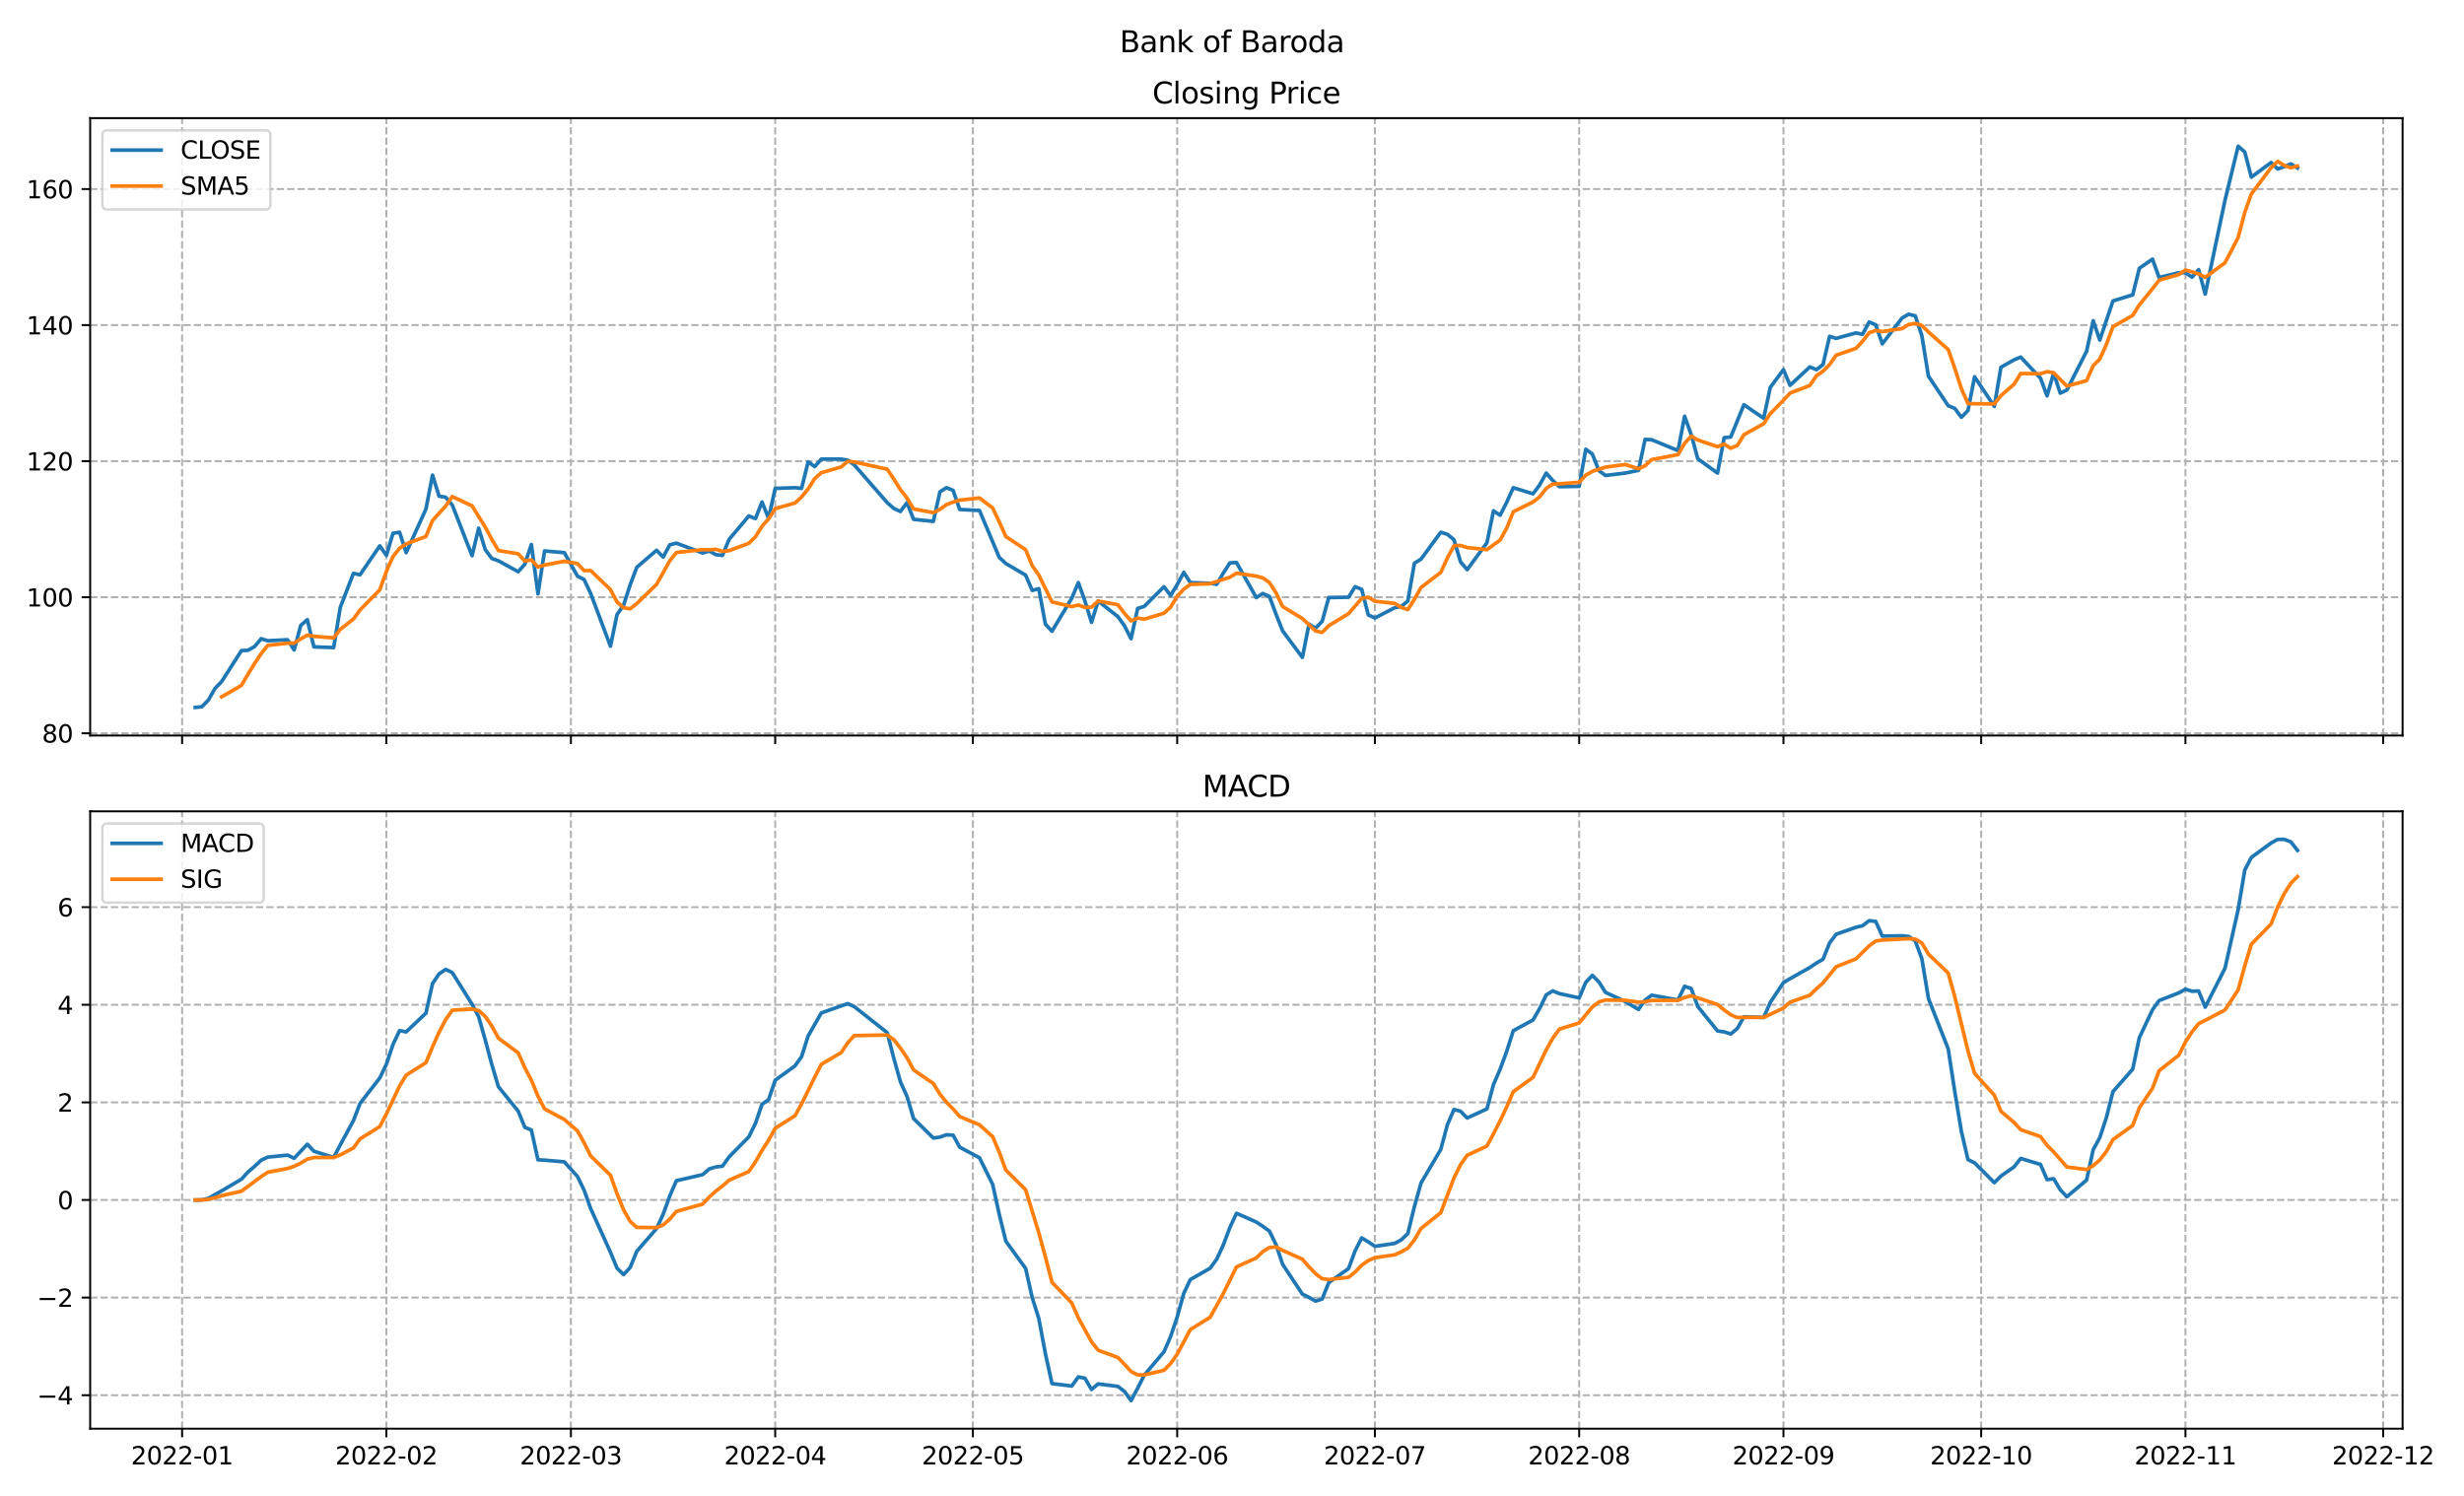 <?xml version="1.0" encoding="utf-8" standalone="no"?>
<!DOCTYPE svg PUBLIC "-//W3C//DTD SVG 1.1//EN"
  "http://www.w3.org/Graphics/SVG/1.1/DTD/svg11.dtd">
<svg xmlns:xlink="http://www.w3.org/1999/xlink" width="1008pt" height="612pt" viewBox="0 0 1008 612" xmlns="http://www.w3.org/2000/svg" version="1.1">
 <defs>
  <style type="text/css">*{stroke-linejoin: round; stroke-linecap: butt}</style>
 </defs>
 <g id="figure_1">
  <g id="patch_1">
   <path d="M 0 612 
L 1008 612 
L 1008 0 
L 0 0 
z
" style="fill: #ffffff"/>
  </g>
  <g id="axes_1">
   <g id="patch_2">
    <path d="M 36.888 300.912 
L 982.876 300.912 
L 982.876 48.332 
L 36.888 48.332 
z
" style="fill: #ffffff"/>
   </g>
   <g id="matplotlib.axis_1">
    <g id="xtick_1">
     <g id="line2d_1">
      <path d="M 74.495 300.912 
L 74.495 48.332 
" clip-path="url(#pa550df894c)" style="fill: none; stroke-dasharray: 2.96,1.28; stroke-dashoffset: 0; stroke: #b0b0b0; stroke-width: 0.8"/>
     </g>
     <g id="line2d_2">
      <defs>
       <path id="m567d7e8de7" d="M 0 0 
L 0 3.5 
" style="stroke: #000000; stroke-width: 0.8"/>
      </defs>
      <g>
       <use xlink:href="#m567d7e8de7" x="74.495" y="300.912" style="stroke: #000000; stroke-width: 0.8"/>
      </g>
     </g>
    </g>
    <g id="xtick_2">
     <g id="line2d_3">
      <path d="M 158.068 300.912 
L 158.068 48.332 
" clip-path="url(#pa550df894c)" style="fill: none; stroke-dasharray: 2.96,1.28; stroke-dashoffset: 0; stroke: #b0b0b0; stroke-width: 0.8"/>
     </g>
     <g id="line2d_4">
      <g>
       <use xlink:href="#m567d7e8de7" x="158.068" y="300.912" style="stroke: #000000; stroke-width: 0.8"/>
      </g>
     </g>
    </g>
    <g id="xtick_3">
     <g id="line2d_5">
      <path d="M 233.553 300.912 
L 233.553 48.332 
" clip-path="url(#pa550df894c)" style="fill: none; stroke-dasharray: 2.96,1.28; stroke-dashoffset: 0; stroke: #b0b0b0; stroke-width: 0.8"/>
     </g>
     <g id="line2d_6">
      <g>
       <use xlink:href="#m567d7e8de7" x="233.553" y="300.912" style="stroke: #000000; stroke-width: 0.8"/>
      </g>
     </g>
    </g>
    <g id="xtick_4">
     <g id="line2d_7">
      <path d="M 317.126 300.912 
L 317.126 48.332 
" clip-path="url(#pa550df894c)" style="fill: none; stroke-dasharray: 2.96,1.28; stroke-dashoffset: 0; stroke: #b0b0b0; stroke-width: 0.8"/>
     </g>
     <g id="line2d_8">
      <g>
       <use xlink:href="#m567d7e8de7" x="317.126" y="300.912" style="stroke: #000000; stroke-width: 0.8"/>
      </g>
     </g>
    </g>
    <g id="xtick_5">
     <g id="line2d_9">
      <path d="M 398.002 300.912 
L 398.002 48.332 
" clip-path="url(#pa550df894c)" style="fill: none; stroke-dasharray: 2.96,1.28; stroke-dashoffset: 0; stroke: #b0b0b0; stroke-width: 0.8"/>
     </g>
     <g id="line2d_10">
      <g>
       <use xlink:href="#m567d7e8de7" x="398.002" y="300.912" style="stroke: #000000; stroke-width: 0.8"/>
      </g>
     </g>
    </g>
    <g id="xtick_6">
     <g id="line2d_11">
      <path d="M 481.575 300.912 
L 481.575 48.332 
" clip-path="url(#pa550df894c)" style="fill: none; stroke-dasharray: 2.96,1.28; stroke-dashoffset: 0; stroke: #b0b0b0; stroke-width: 0.8"/>
     </g>
     <g id="line2d_12">
      <g>
       <use xlink:href="#m567d7e8de7" x="481.575" y="300.912" style="stroke: #000000; stroke-width: 0.8"/>
      </g>
     </g>
    </g>
    <g id="xtick_7">
     <g id="line2d_13">
      <path d="M 562.452 300.912 
L 562.452 48.332 
" clip-path="url(#pa550df894c)" style="fill: none; stroke-dasharray: 2.96,1.28; stroke-dashoffset: 0; stroke: #b0b0b0; stroke-width: 0.8"/>
     </g>
     <g id="line2d_14">
      <g>
       <use xlink:href="#m567d7e8de7" x="562.452" y="300.912" style="stroke: #000000; stroke-width: 0.8"/>
      </g>
     </g>
    </g>
    <g id="xtick_8">
     <g id="line2d_15">
      <path d="M 646.024 300.912 
L 646.024 48.332 
" clip-path="url(#pa550df894c)" style="fill: none; stroke-dasharray: 2.96,1.28; stroke-dashoffset: 0; stroke: #b0b0b0; stroke-width: 0.8"/>
     </g>
     <g id="line2d_16">
      <g>
       <use xlink:href="#m567d7e8de7" x="646.024" y="300.912" style="stroke: #000000; stroke-width: 0.8"/>
      </g>
     </g>
    </g>
    <g id="xtick_9">
     <g id="line2d_17">
      <path d="M 729.597 300.912 
L 729.597 48.332 
" clip-path="url(#pa550df894c)" style="fill: none; stroke-dasharray: 2.96,1.28; stroke-dashoffset: 0; stroke: #b0b0b0; stroke-width: 0.8"/>
     </g>
     <g id="line2d_18">
      <g>
       <use xlink:href="#m567d7e8de7" x="729.597" y="300.912" style="stroke: #000000; stroke-width: 0.8"/>
      </g>
     </g>
    </g>
    <g id="xtick_10">
     <g id="line2d_19">
      <path d="M 810.474 300.912 
L 810.474 48.332 
" clip-path="url(#pa550df894c)" style="fill: none; stroke-dasharray: 2.96,1.28; stroke-dashoffset: 0; stroke: #b0b0b0; stroke-width: 0.8"/>
     </g>
     <g id="line2d_20">
      <g>
       <use xlink:href="#m567d7e8de7" x="810.474" y="300.912" style="stroke: #000000; stroke-width: 0.8"/>
      </g>
     </g>
    </g>
    <g id="xtick_11">
     <g id="line2d_21">
      <path d="M 894.046 300.912 
L 894.046 48.332 
" clip-path="url(#pa550df894c)" style="fill: none; stroke-dasharray: 2.96,1.28; stroke-dashoffset: 0; stroke: #b0b0b0; stroke-width: 0.8"/>
     </g>
     <g id="line2d_22">
      <g>
       <use xlink:href="#m567d7e8de7" x="894.046" y="300.912" style="stroke: #000000; stroke-width: 0.8"/>
      </g>
     </g>
    </g>
    <g id="xtick_12">
     <g id="line2d_23">
      <path d="M 974.923 300.912 
L 974.923 48.332 
" clip-path="url(#pa550df894c)" style="fill: none; stroke-dasharray: 2.96,1.28; stroke-dashoffset: 0; stroke: #b0b0b0; stroke-width: 0.8"/>
     </g>
     <g id="line2d_24">
      <g>
       <use xlink:href="#m567d7e8de7" x="974.923" y="300.912" style="stroke: #000000; stroke-width: 0.8"/>
      </g>
     </g>
    </g>
   </g>
   <g id="matplotlib.axis_2">
    <g id="ytick_1">
     <g id="line2d_25">
      <path d="M 36.888 300.007 
L 982.876 300.007 
" clip-path="url(#pa550df894c)" style="fill: none; stroke-dasharray: 2.96,1.28; stroke-dashoffset: 0; stroke: #b0b0b0; stroke-width: 0.8"/>
     </g>
     <g id="line2d_26">
      <defs>
       <path id="m6f0c01813c" d="M 0 0 
L -3.5 0 
" style="stroke: #000000; stroke-width: 0.8"/>
      </defs>
      <g>
       <use xlink:href="#m6f0c01813c" x="36.888" y="300.007" style="stroke: #000000; stroke-width: 0.8"/>
      </g>
     </g>
     <g id="text_1">
      <!-- 80 -->
      <g transform="translate(17.163 303.807)scale(0.1 -0.1)">
       <defs>
        <path id="DejaVuSans-38" d="M 2034 2216 
Q 1584 2216 1326 1975 
Q 1069 1734 1069 1313 
Q 1069 891 1326 650 
Q 1584 409 2034 409 
Q 2484 409 2743 651 
Q 3003 894 3003 1313 
Q 3003 1734 2745 1975 
Q 2488 2216 2034 2216 
z
M 1403 2484 
Q 997 2584 770 2862 
Q 544 3141 544 3541 
Q 544 4100 942 4425 
Q 1341 4750 2034 4750 
Q 2731 4750 3128 4425 
Q 3525 4100 3525 3541 
Q 3525 3141 3298 2862 
Q 3072 2584 2669 2484 
Q 3125 2378 3379 2068 
Q 3634 1759 3634 1313 
Q 3634 634 3220 271 
Q 2806 -91 2034 -91 
Q 1263 -91 848 271 
Q 434 634 434 1313 
Q 434 1759 690 2068 
Q 947 2378 1403 2484 
z
M 1172 3481 
Q 1172 3119 1398 2916 
Q 1625 2713 2034 2713 
Q 2441 2713 2670 2916 
Q 2900 3119 2900 3481 
Q 2900 3844 2670 4047 
Q 2441 4250 2034 4250 
Q 1625 4250 1398 4047 
Q 1172 3844 1172 3481 
z
" transform="scale(0.016)"/>
        <path id="DejaVuSans-30" d="M 2034 4250 
Q 1547 4250 1301 3770 
Q 1056 3291 1056 2328 
Q 1056 1369 1301 889 
Q 1547 409 2034 409 
Q 2525 409 2770 889 
Q 3016 1369 3016 2328 
Q 3016 3291 2770 3770 
Q 2525 4250 2034 4250 
z
M 2034 4750 
Q 2819 4750 3233 4129 
Q 3647 3509 3647 2328 
Q 3647 1150 3233 529 
Q 2819 -91 2034 -91 
Q 1250 -91 836 529 
Q 422 1150 422 2328 
Q 422 3509 836 4129 
Q 1250 4750 2034 4750 
z
" transform="scale(0.016)"/>
       </defs>
       <use xlink:href="#DejaVuSans-38"/>
       <use xlink:href="#DejaVuSans-30" x="63.623"/>
      </g>
     </g>
    </g>
    <g id="ytick_2">
     <g id="line2d_27">
      <path d="M 36.888 244.342 
L 982.876 244.342 
" clip-path="url(#pa550df894c)" style="fill: none; stroke-dasharray: 2.96,1.28; stroke-dashoffset: 0; stroke: #b0b0b0; stroke-width: 0.8"/>
     </g>
     <g id="line2d_28">
      <g>
       <use xlink:href="#m6f0c01813c" x="36.888" y="244.342" style="stroke: #000000; stroke-width: 0.8"/>
      </g>
     </g>
     <g id="text_2">
      <!-- 100 -->
      <g transform="translate(10.8 248.142)scale(0.1 -0.1)">
       <defs>
        <path id="DejaVuSans-31" d="M 794 531 
L 1825 531 
L 1825 4091 
L 703 3866 
L 703 4441 
L 1819 4666 
L 2450 4666 
L 2450 531 
L 3481 531 
L 3481 0 
L 794 0 
L 794 531 
z
" transform="scale(0.016)"/>
       </defs>
       <use xlink:href="#DejaVuSans-31"/>
       <use xlink:href="#DejaVuSans-30" x="63.623"/>
       <use xlink:href="#DejaVuSans-30" x="127.246"/>
      </g>
     </g>
    </g>
    <g id="ytick_3">
     <g id="line2d_29">
      <path d="M 36.888 188.677 
L 982.876 188.677 
" clip-path="url(#pa550df894c)" style="fill: none; stroke-dasharray: 2.96,1.28; stroke-dashoffset: 0; stroke: #b0b0b0; stroke-width: 0.8"/>
     </g>
     <g id="line2d_30">
      <g>
       <use xlink:href="#m6f0c01813c" x="36.888" y="188.677" style="stroke: #000000; stroke-width: 0.8"/>
      </g>
     </g>
     <g id="text_3">
      <!-- 120 -->
      <g transform="translate(10.8 192.477)scale(0.1 -0.1)">
       <defs>
        <path id="DejaVuSans-32" d="M 1228 531 
L 3431 531 
L 3431 0 
L 469 0 
L 469 531 
Q 828 903 1448 1529 
Q 2069 2156 2228 2338 
Q 2531 2678 2651 2914 
Q 2772 3150 2772 3378 
Q 2772 3750 2511 3984 
Q 2250 4219 1831 4219 
Q 1534 4219 1204 4116 
Q 875 4013 500 3803 
L 500 4441 
Q 881 4594 1212 4672 
Q 1544 4750 1819 4750 
Q 2544 4750 2975 4387 
Q 3406 4025 3406 3419 
Q 3406 3131 3298 2873 
Q 3191 2616 2906 2266 
Q 2828 2175 2409 1742 
Q 1991 1309 1228 531 
z
" transform="scale(0.016)"/>
       </defs>
       <use xlink:href="#DejaVuSans-31"/>
       <use xlink:href="#DejaVuSans-32" x="63.623"/>
       <use xlink:href="#DejaVuSans-30" x="127.246"/>
      </g>
     </g>
    </g>
    <g id="ytick_4">
     <g id="line2d_31">
      <path d="M 36.888 133.012 
L 982.876 133.012 
" clip-path="url(#pa550df894c)" style="fill: none; stroke-dasharray: 2.96,1.28; stroke-dashoffset: 0; stroke: #b0b0b0; stroke-width: 0.8"/>
     </g>
     <g id="line2d_32">
      <g>
       <use xlink:href="#m6f0c01813c" x="36.888" y="133.012" style="stroke: #000000; stroke-width: 0.8"/>
      </g>
     </g>
     <g id="text_4">
      <!-- 140 -->
      <g transform="translate(10.8 136.812)scale(0.1 -0.1)">
       <defs>
        <path id="DejaVuSans-34" d="M 2419 4116 
L 825 1625 
L 2419 1625 
L 2419 4116 
z
M 2253 4666 
L 3047 4666 
L 3047 1625 
L 3713 1625 
L 3713 1100 
L 3047 1100 
L 3047 0 
L 2419 0 
L 2419 1100 
L 313 1100 
L 313 1709 
L 2253 4666 
z
" transform="scale(0.016)"/>
       </defs>
       <use xlink:href="#DejaVuSans-31"/>
       <use xlink:href="#DejaVuSans-34" x="63.623"/>
       <use xlink:href="#DejaVuSans-30" x="127.246"/>
      </g>
     </g>
    </g>
    <g id="ytick_5">
     <g id="line2d_33">
      <path d="M 36.888 77.347 
L 982.876 77.347 
" clip-path="url(#pa550df894c)" style="fill: none; stroke-dasharray: 2.96,1.28; stroke-dashoffset: 0; stroke: #b0b0b0; stroke-width: 0.8"/>
     </g>
     <g id="line2d_34">
      <g>
       <use xlink:href="#m6f0c01813c" x="36.888" y="77.347" style="stroke: #000000; stroke-width: 0.8"/>
      </g>
     </g>
     <g id="text_5">
      <!-- 160 -->
      <g transform="translate(10.8 81.146)scale(0.1 -0.1)">
       <defs>
        <path id="DejaVuSans-36" d="M 2113 2584 
Q 1688 2584 1439 2293 
Q 1191 2003 1191 1497 
Q 1191 994 1439 701 
Q 1688 409 2113 409 
Q 2538 409 2786 701 
Q 3034 994 3034 1497 
Q 3034 2003 2786 2293 
Q 2538 2584 2113 2584 
z
M 3366 4563 
L 3366 3988 
Q 3128 4100 2886 4159 
Q 2644 4219 2406 4219 
Q 1781 4219 1451 3797 
Q 1122 3375 1075 2522 
Q 1259 2794 1537 2939 
Q 1816 3084 2150 3084 
Q 2853 3084 3261 2657 
Q 3669 2231 3669 1497 
Q 3669 778 3244 343 
Q 2819 -91 2113 -91 
Q 1303 -91 875 529 
Q 447 1150 447 2328 
Q 447 3434 972 4092 
Q 1497 4750 2381 4750 
Q 2619 4750 2861 4703 
Q 3103 4656 3366 4563 
z
" transform="scale(0.016)"/>
       </defs>
       <use xlink:href="#DejaVuSans-31"/>
       <use xlink:href="#DejaVuSans-36" x="63.623"/>
       <use xlink:href="#DejaVuSans-30" x="127.246"/>
      </g>
     </g>
    </g>
   </g>
   <g id="line2d_35">
    <path d="M 79.887 289.431 
L 82.583 289.153 
L 85.279 286.369 
L 87.975 281.638 
L 90.671 278.855 
L 98.758 266.191 
L 101.454 266.052 
L 104.15 264.521 
L 106.846 261.32 
L 109.542 262.155 
L 117.629 261.738 
L 120.325 265.913 
L 123.021 255.893 
L 125.717 253.527 
L 128.413 264.66 
L 136.501 264.938 
L 139.197 248.517 
L 144.588 234.601 
L 147.284 235.158 
L 155.372 223.329 
L 158.068 227.225 
L 160.764 218.18 
L 163.46 217.762 
L 166.156 226.112 
L 174.243 208.299 
L 176.939 194.383 
L 179.635 203.011 
L 182.331 203.429 
L 185.027 206.629 
L 193.114 227.365 
L 195.81 216.092 
L 198.506 224.86 
L 201.202 228.478 
L 203.898 229.452 
L 211.986 233.905 
L 214.682 230.844 
L 217.377 222.772 
L 220.073 242.951 
L 222.769 225.416 
L 230.857 226.112 
L 236.249 235.714 
L 238.945 237.106 
L 241.641 242.812 
L 249.728 264.382 
L 252.424 251.44 
L 255.12 247.543 
L 257.816 239.193 
L 260.512 232.096 
L 268.599 225.138 
L 271.295 227.921 
L 273.991 222.911 
L 276.687 222.215 
L 287.471 226.251 
L 290.167 225.416 
L 292.862 226.947 
L 295.558 227.225 
L 298.254 220.685 
L 306.342 211.082 
L 309.038 212.196 
L 311.734 205.377 
L 314.43 212.057 
L 317.126 199.81 
L 325.213 199.532 
L 327.909 199.81 
L 330.605 188.956 
L 333.301 190.904 
L 335.997 187.842 
L 344.084 187.842 
L 346.78 188.26 
L 349.476 190.208 
L 362.956 205.655 
L 365.652 208.021 
L 368.347 209.273 
L 371.043 205.655 
L 373.739 212.474 
L 381.827 213.309 
L 384.523 201.202 
L 387.219 199.532 
L 389.915 200.645 
L 392.61 208.438 
L 400.698 208.856 
L 408.786 228.06 
L 411.482 230.565 
L 419.569 235.297 
L 422.265 241.559 
L 424.961 240.863 
L 427.657 255.336 
L 430.353 258.259 
L 438.441 244.76 
L 441.137 238.358 
L 443.832 245.873 
L 446.528 254.64 
L 449.224 245.873 
L 457.312 252.275 
L 460.008 256.032 
L 462.704 261.32 
L 465.4 248.935 
L 468.095 248.1 
L 476.183 240.028 
L 478.879 243.647 
L 481.575 239.193 
L 484.271 234.183 
L 486.967 238.358 
L 495.054 238.637 
L 497.75 239.054 
L 500.446 234.462 
L 503.142 230.287 
L 505.838 230.148 
L 513.926 244.481 
L 516.622 242.812 
L 519.317 244.064 
L 522.013 251.3 
L 524.709 258.119 
L 532.797 268.974 
L 535.493 255.336 
L 538.189 257.006 
L 540.885 254.223 
L 543.58 244.481 
L 551.668 244.342 
L 554.364 240.028 
L 557.06 241.142 
L 559.756 251.579 
L 562.452 252.831 
L 570.539 248.656 
L 573.235 248.1 
L 575.931 245.873 
L 578.627 230.426 
L 581.323 228.756 
L 589.411 217.762 
L 592.107 218.597 
L 594.802 220.824 
L 597.498 229.869 
L 600.194 233.07 
L 608.282 222.076 
L 610.978 208.995 
L 613.674 210.804 
L 616.37 205.516 
L 619.065 199.532 
L 627.153 202.037 
L 629.849 198.419 
L 632.545 193.548 
L 635.241 196.61 
L 637.937 199.115 
L 646.024 198.975 
L 648.72 183.807 
L 651.416 185.755 
L 654.112 192.574 
L 656.808 194.522 
L 664.896 193.548 
L 670.287 192.435 
L 672.983 179.771 
L 675.679 179.91 
L 686.463 184.363 
L 689.159 170.308 
L 691.855 177.823 
L 694.55 187.703 
L 702.638 193.548 
L 705.334 179.075 
L 708.03 178.797 
L 713.422 165.576 
L 721.509 171.143 
L 724.205 158.479 
L 729.597 151.243 
L 732.293 157.644 
L 740.381 150.129 
L 743.076 151.243 
L 745.772 149.155 
L 748.468 137.605 
L 751.164 138.44 
L 759.252 136.213 
L 761.948 136.77 
L 764.644 131.76 
L 767.34 132.873 
L 770.035 140.666 
L 778.123 130.09 
L 780.819 128.559 
L 783.515 129.255 
L 786.211 137.326 
L 788.907 153.887 
L 796.994 165.994 
L 799.69 167.107 
L 802.386 170.725 
L 805.082 167.942 
L 807.778 154.165 
L 815.866 166.272 
L 818.561 150.268 
L 823.953 147.207 
L 826.649 146.094 
L 834.737 154.722 
L 837.433 161.958 
L 840.129 152.634 
L 842.825 160.845 
L 845.52 159.592 
L 853.608 143.728 
L 856.304 131.203 
L 859 139.135 
L 864.392 123.132 
L 872.479 120.627 
L 875.175 109.772 
L 880.567 106.015 
L 883.263 113.53 
L 891.351 111.581 
L 894.046 111.581 
L 896.742 113.39 
L 899.438 110.329 
L 902.134 120.348 
L 910.222 81.94 
L 915.614 59.813 
L 918.309 62.179 
L 921.005 72.477 
L 929.093 66.493 
L 931.789 69.137 
L 934.485 68.163 
L 937.181 67.049 
L 939.877 68.719 
L 939.877 68.719 
" clip-path="url(#pa550df894c)" style="fill: none; stroke: #1f77b4; stroke-width: 1.5; stroke-linecap: square"/>
   </g>
   <g id="line2d_36">
    <path d="M 90.671 285.089 
L 98.758 280.441 
L 101.454 275.821 
L 104.15 271.451 
L 106.846 267.388 
L 109.542 264.048 
L 117.629 263.157 
L 120.325 263.129 
L 123.021 261.404 
L 125.717 259.845 
L 128.413 260.346 
L 136.501 260.986 
L 139.197 257.507 
L 144.588 253.249 
L 147.284 249.575 
L 155.372 241.309 
L 158.068 233.766 
L 160.764 227.698 
L 163.46 224.331 
L 166.156 222.522 
L 174.243 219.516 
L 176.939 212.947 
L 182.331 207.047 
L 185.027 203.15 
L 193.114 206.963 
L 198.506 215.675 
L 201.202 220.685 
L 203.898 225.249 
L 211.986 226.557 
L 214.682 229.508 
L 217.377 229.09 
L 220.073 231.985 
L 222.769 231.178 
L 230.857 229.619 
L 236.249 230.593 
L 238.945 233.46 
L 241.641 233.432 
L 249.728 241.225 
L 252.424 246.291 
L 255.12 248.656 
L 257.816 249.074 
L 260.512 246.931 
L 268.599 239.082 
L 273.991 229.452 
L 276.687 226.056 
L 287.471 224.887 
L 290.167 224.943 
L 292.862 224.748 
L 295.558 225.611 
L 298.254 225.305 
L 306.342 222.271 
L 309.038 219.627 
L 311.734 215.313 
L 314.43 212.279 
L 317.126 208.104 
L 325.213 205.794 
L 327.909 203.317 
L 330.605 200.033 
L 333.301 195.802 
L 335.997 193.409 
L 344.084 191.071 
L 346.78 188.761 
L 349.476 189.011 
L 362.956 191.962 
L 365.652 195.997 
L 368.347 200.283 
L 371.043 203.763 
L 373.739 208.216 
L 381.827 209.747 
L 384.523 208.383 
L 387.219 206.434 
L 389.915 205.432 
L 392.61 204.625 
L 400.698 203.735 
L 406.09 207.826 
L 408.786 213.532 
L 411.482 219.516 
L 419.569 224.887 
L 422.265 231.428 
L 424.961 235.269 
L 430.353 246.263 
L 438.441 248.155 
L 441.137 247.515 
L 443.832 248.517 
L 446.528 248.378 
L 449.224 245.901 
L 457.312 247.404 
L 460.008 250.939 
L 462.704 254.028 
L 465.4 252.887 
L 468.095 253.332 
L 476.183 250.883 
L 478.879 248.406 
L 481.575 243.981 
L 484.271 241.03 
L 486.967 239.082 
L 495.054 238.804 
L 503.142 236.16 
L 505.838 234.517 
L 513.926 235.686 
L 516.622 236.438 
L 519.317 238.358 
L 522.013 242.561 
L 524.709 248.155 
L 532.797 253.054 
L 538.189 258.147 
L 540.885 258.732 
L 543.58 256.004 
L 551.668 251.078 
L 557.06 244.843 
L 559.756 244.315 
L 562.452 245.984 
L 570.539 246.847 
L 573.235 248.462 
L 575.931 249.408 
L 578.627 245.177 
L 581.323 240.362 
L 589.411 234.183 
L 592.107 228.283 
L 594.802 223.273 
L 597.498 223.162 
L 600.194 224.025 
L 608.282 224.887 
L 613.674 220.963 
L 616.37 216.092 
L 619.065 209.385 
L 627.153 205.377 
L 629.849 203.262 
L 632.545 199.81 
L 635.241 198.029 
L 637.937 197.946 
L 646.024 197.333 
L 648.72 194.411 
L 651.416 192.852 
L 656.808 191.127 
L 664.896 190.041 
L 670.287 191.767 
L 672.983 190.57 
L 675.679 188.037 
L 686.463 186.005 
L 689.159 181.357 
L 691.855 178.435 
L 694.55 180.021 
L 702.638 182.749 
L 705.334 181.691 
L 708.03 183.389 
L 710.726 182.276 
L 713.422 177.85 
L 721.509 173.369 
L 724.205 169.25 
L 729.597 163.739 
L 732.293 160.817 
L 740.381 157.728 
L 743.076 153.748 
L 745.772 151.883 
L 748.468 149.155 
L 751.164 145.314 
L 759.252 142.531 
L 761.948 139.636 
L 764.644 136.157 
L 767.34 135.211 
L 770.035 135.656 
L 778.123 134.432 
L 780.819 132.79 
L 783.515 132.289 
L 786.211 133.179 
L 788.907 135.823 
L 796.994 143.004 
L 799.69 150.714 
L 802.386 159.008 
L 805.082 165.131 
L 807.778 165.187 
L 815.866 165.242 
L 818.561 161.875 
L 823.953 157.171 
L 826.649 152.801 
L 834.737 152.913 
L 837.433 152.05 
L 840.129 152.523 
L 845.52 157.95 
L 853.608 155.751 
L 856.304 149.6 
L 859 146.901 
L 861.696 140.945 
L 864.392 133.652 
L 872.479 129.032 
L 875.175 124.746 
L 880.567 118.122 
L 883.263 114.615 
L 891.351 112.305 
L 894.046 110.496 
L 896.742 111.219 
L 899.438 112.082 
L 902.134 113.446 
L 910.222 107.518 
L 915.614 97.164 
L 918.309 86.922 
L 921.005 79.351 
L 929.093 68.58 
L 931.789 66.019 
L 934.485 67.689 
L 937.181 68.664 
L 939.877 67.912 
L 939.877 67.912 
" clip-path="url(#pa550df894c)" style="fill: none; stroke: #ff7f0e; stroke-width: 1.5; stroke-linecap: square"/>
   </g>
   <g id="patch_3">
    <path d="M 36.888 300.912 
L 36.888 48.332 
" style="fill: none; stroke: #000000; stroke-width: 0.8; stroke-linejoin: miter; stroke-linecap: square"/>
   </g>
   <g id="patch_4">
    <path d="M 982.876 300.912 
L 982.876 48.332 
" style="fill: none; stroke: #000000; stroke-width: 0.8; stroke-linejoin: miter; stroke-linecap: square"/>
   </g>
   <g id="patch_5">
    <path d="M 36.888 300.912 
L 982.876 300.912 
" style="fill: none; stroke: #000000; stroke-width: 0.8; stroke-linejoin: miter; stroke-linecap: square"/>
   </g>
   <g id="patch_6">
    <path d="M 36.888 48.332 
L 982.876 48.332 
" style="fill: none; stroke: #000000; stroke-width: 0.8; stroke-linejoin: miter; stroke-linecap: square"/>
   </g>
   <g id="text_6">
    <!-- Closing Price -->
    <g transform="translate(471.406 42.332)scale(0.12 -0.12)">
     <defs>
      <path id="DejaVuSans-43" d="M 4122 4306 
L 4122 3641 
Q 3803 3938 3442 4084 
Q 3081 4231 2675 4231 
Q 1875 4231 1450 3742 
Q 1025 3253 1025 2328 
Q 1025 1406 1450 917 
Q 1875 428 2675 428 
Q 3081 428 3442 575 
Q 3803 722 4122 1019 
L 4122 359 
Q 3791 134 3420 21 
Q 3050 -91 2638 -91 
Q 1578 -91 968 557 
Q 359 1206 359 2328 
Q 359 3453 968 4101 
Q 1578 4750 2638 4750 
Q 3056 4750 3426 4639 
Q 3797 4528 4122 4306 
z
" transform="scale(0.016)"/>
      <path id="DejaVuSans-6c" d="M 603 4863 
L 1178 4863 
L 1178 0 
L 603 0 
L 603 4863 
z
" transform="scale(0.016)"/>
      <path id="DejaVuSans-6f" d="M 1959 3097 
Q 1497 3097 1228 2736 
Q 959 2375 959 1747 
Q 959 1119 1226 758 
Q 1494 397 1959 397 
Q 2419 397 2687 759 
Q 2956 1122 2956 1747 
Q 2956 2369 2687 2733 
Q 2419 3097 1959 3097 
z
M 1959 3584 
Q 2709 3584 3137 3096 
Q 3566 2609 3566 1747 
Q 3566 888 3137 398 
Q 2709 -91 1959 -91 
Q 1206 -91 779 398 
Q 353 888 353 1747 
Q 353 2609 779 3096 
Q 1206 3584 1959 3584 
z
" transform="scale(0.016)"/>
      <path id="DejaVuSans-73" d="M 2834 3397 
L 2834 2853 
Q 2591 2978 2328 3040 
Q 2066 3103 1784 3103 
Q 1356 3103 1142 2972 
Q 928 2841 928 2578 
Q 928 2378 1081 2264 
Q 1234 2150 1697 2047 
L 1894 2003 
Q 2506 1872 2764 1633 
Q 3022 1394 3022 966 
Q 3022 478 2636 193 
Q 2250 -91 1575 -91 
Q 1294 -91 989 -36 
Q 684 19 347 128 
L 347 722 
Q 666 556 975 473 
Q 1284 391 1588 391 
Q 1994 391 2212 530 
Q 2431 669 2431 922 
Q 2431 1156 2273 1281 
Q 2116 1406 1581 1522 
L 1381 1569 
Q 847 1681 609 1914 
Q 372 2147 372 2553 
Q 372 3047 722 3315 
Q 1072 3584 1716 3584 
Q 2034 3584 2315 3537 
Q 2597 3491 2834 3397 
z
" transform="scale(0.016)"/>
      <path id="DejaVuSans-69" d="M 603 3500 
L 1178 3500 
L 1178 0 
L 603 0 
L 603 3500 
z
M 603 4863 
L 1178 4863 
L 1178 4134 
L 603 4134 
L 603 4863 
z
" transform="scale(0.016)"/>
      <path id="DejaVuSans-6e" d="M 3513 2113 
L 3513 0 
L 2938 0 
L 2938 2094 
Q 2938 2591 2744 2837 
Q 2550 3084 2163 3084 
Q 1697 3084 1428 2787 
Q 1159 2491 1159 1978 
L 1159 0 
L 581 0 
L 581 3500 
L 1159 3500 
L 1159 2956 
Q 1366 3272 1645 3428 
Q 1925 3584 2291 3584 
Q 2894 3584 3203 3211 
Q 3513 2838 3513 2113 
z
" transform="scale(0.016)"/>
      <path id="DejaVuSans-67" d="M 2906 1791 
Q 2906 2416 2648 2759 
Q 2391 3103 1925 3103 
Q 1463 3103 1205 2759 
Q 947 2416 947 1791 
Q 947 1169 1205 825 
Q 1463 481 1925 481 
Q 2391 481 2648 825 
Q 2906 1169 2906 1791 
z
M 3481 434 
Q 3481 -459 3084 -895 
Q 2688 -1331 1869 -1331 
Q 1566 -1331 1297 -1286 
Q 1028 -1241 775 -1147 
L 775 -588 
Q 1028 -725 1275 -790 
Q 1522 -856 1778 -856 
Q 2344 -856 2625 -561 
Q 2906 -266 2906 331 
L 2906 616 
Q 2728 306 2450 153 
Q 2172 0 1784 0 
Q 1141 0 747 490 
Q 353 981 353 1791 
Q 353 2603 747 3093 
Q 1141 3584 1784 3584 
Q 2172 3584 2450 3431 
Q 2728 3278 2906 2969 
L 2906 3500 
L 3481 3500 
L 3481 434 
z
" transform="scale(0.016)"/>
      <path id="DejaVuSans-20" transform="scale(0.016)"/>
      <path id="DejaVuSans-50" d="M 1259 4147 
L 1259 2394 
L 2053 2394 
Q 2494 2394 2734 2622 
Q 2975 2850 2975 3272 
Q 2975 3691 2734 3919 
Q 2494 4147 2053 4147 
L 1259 4147 
z
M 628 4666 
L 2053 4666 
Q 2838 4666 3239 4311 
Q 3641 3956 3641 3272 
Q 3641 2581 3239 2228 
Q 2838 1875 2053 1875 
L 1259 1875 
L 1259 0 
L 628 0 
L 628 4666 
z
" transform="scale(0.016)"/>
      <path id="DejaVuSans-72" d="M 2631 2963 
Q 2534 3019 2420 3045 
Q 2306 3072 2169 3072 
Q 1681 3072 1420 2755 
Q 1159 2438 1159 1844 
L 1159 0 
L 581 0 
L 581 3500 
L 1159 3500 
L 1159 2956 
Q 1341 3275 1631 3429 
Q 1922 3584 2338 3584 
Q 2397 3584 2469 3576 
Q 2541 3569 2628 3553 
L 2631 2963 
z
" transform="scale(0.016)"/>
      <path id="DejaVuSans-63" d="M 3122 3366 
L 3122 2828 
Q 2878 2963 2633 3030 
Q 2388 3097 2138 3097 
Q 1578 3097 1268 2742 
Q 959 2388 959 1747 
Q 959 1106 1268 751 
Q 1578 397 2138 397 
Q 2388 397 2633 464 
Q 2878 531 3122 666 
L 3122 134 
Q 2881 22 2623 -34 
Q 2366 -91 2075 -91 
Q 1284 -91 818 406 
Q 353 903 353 1747 
Q 353 2603 823 3093 
Q 1294 3584 2113 3584 
Q 2378 3584 2631 3529 
Q 2884 3475 3122 3366 
z
" transform="scale(0.016)"/>
      <path id="DejaVuSans-65" d="M 3597 1894 
L 3597 1613 
L 953 1613 
Q 991 1019 1311 708 
Q 1631 397 2203 397 
Q 2534 397 2845 478 
Q 3156 559 3463 722 
L 3463 178 
Q 3153 47 2828 -22 
Q 2503 -91 2169 -91 
Q 1331 -91 842 396 
Q 353 884 353 1716 
Q 353 2575 817 3079 
Q 1281 3584 2069 3584 
Q 2775 3584 3186 3129 
Q 3597 2675 3597 1894 
z
M 3022 2063 
Q 3016 2534 2758 2815 
Q 2500 3097 2075 3097 
Q 1594 3097 1305 2825 
Q 1016 2553 972 2059 
L 3022 2063 
z
" transform="scale(0.016)"/>
     </defs>
     <use xlink:href="#DejaVuSans-43"/>
     <use xlink:href="#DejaVuSans-6c" x="69.824"/>
     <use xlink:href="#DejaVuSans-6f" x="97.607"/>
     <use xlink:href="#DejaVuSans-73" x="158.789"/>
     <use xlink:href="#DejaVuSans-69" x="210.889"/>
     <use xlink:href="#DejaVuSans-6e" x="238.672"/>
     <use xlink:href="#DejaVuSans-67" x="302.051"/>
     <use xlink:href="#DejaVuSans-20" x="365.527"/>
     <use xlink:href="#DejaVuSans-50" x="397.314"/>
     <use xlink:href="#DejaVuSans-72" x="455.867"/>
     <use xlink:href="#DejaVuSans-69" x="496.98"/>
     <use xlink:href="#DejaVuSans-63" x="524.764"/>
     <use xlink:href="#DejaVuSans-65" x="579.744"/>
    </g>
   </g>
   <g id="legend_1">
    <g id="patch_7">
     <path d="M 43.888 85.688 
L 108.619 85.688 
Q 110.619 85.688 110.619 83.688 
L 110.619 55.332 
Q 110.619 53.332 108.619 53.332 
L 43.888 53.332 
Q 41.888 53.332 41.888 55.332 
L 41.888 83.688 
Q 41.888 85.688 43.888 85.688 
z
" style="fill: #ffffff; opacity: 0.8; stroke: #cccccc; stroke-linejoin: miter"/>
    </g>
    <g id="line2d_37">
     <path d="M 45.888 61.43 
L 55.888 61.43 
L 65.888 61.43 
" style="fill: none; stroke: #1f77b4; stroke-width: 1.5; stroke-linecap: square"/>
    </g>
    <g id="text_7">
     <!-- CLOSE -->
     <g transform="translate(73.888 64.93)scale(0.1 -0.1)">
      <defs>
       <path id="DejaVuSans-4c" d="M 628 4666 
L 1259 4666 
L 1259 531 
L 3531 531 
L 3531 0 
L 628 0 
L 628 4666 
z
" transform="scale(0.016)"/>
       <path id="DejaVuSans-4f" d="M 2522 4238 
Q 1834 4238 1429 3725 
Q 1025 3213 1025 2328 
Q 1025 1447 1429 934 
Q 1834 422 2522 422 
Q 3209 422 3611 934 
Q 4013 1447 4013 2328 
Q 4013 3213 3611 3725 
Q 3209 4238 2522 4238 
z
M 2522 4750 
Q 3503 4750 4090 4092 
Q 4678 3434 4678 2328 
Q 4678 1225 4090 567 
Q 3503 -91 2522 -91 
Q 1538 -91 948 565 
Q 359 1222 359 2328 
Q 359 3434 948 4092 
Q 1538 4750 2522 4750 
z
" transform="scale(0.016)"/>
       <path id="DejaVuSans-53" d="M 3425 4513 
L 3425 3897 
Q 3066 4069 2747 4153 
Q 2428 4238 2131 4238 
Q 1616 4238 1336 4038 
Q 1056 3838 1056 3469 
Q 1056 3159 1242 3001 
Q 1428 2844 1947 2747 
L 2328 2669 
Q 3034 2534 3370 2195 
Q 3706 1856 3706 1288 
Q 3706 609 3251 259 
Q 2797 -91 1919 -91 
Q 1588 -91 1214 -16 
Q 841 59 441 206 
L 441 856 
Q 825 641 1194 531 
Q 1563 422 1919 422 
Q 2459 422 2753 634 
Q 3047 847 3047 1241 
Q 3047 1584 2836 1778 
Q 2625 1972 2144 2069 
L 1759 2144 
Q 1053 2284 737 2584 
Q 422 2884 422 3419 
Q 422 4038 858 4394 
Q 1294 4750 2059 4750 
Q 2388 4750 2728 4690 
Q 3069 4631 3425 4513 
z
" transform="scale(0.016)"/>
       <path id="DejaVuSans-45" d="M 628 4666 
L 3578 4666 
L 3578 4134 
L 1259 4134 
L 1259 2753 
L 3481 2753 
L 3481 2222 
L 1259 2222 
L 1259 531 
L 3634 531 
L 3634 0 
L 628 0 
L 628 4666 
z
" transform="scale(0.016)"/>
      </defs>
      <use xlink:href="#DejaVuSans-43"/>
      <use xlink:href="#DejaVuSans-4c" x="69.824"/>
      <use xlink:href="#DejaVuSans-4f" x="121.912"/>
      <use xlink:href="#DejaVuSans-53" x="200.623"/>
      <use xlink:href="#DejaVuSans-45" x="264.1"/>
     </g>
    </g>
    <g id="line2d_38">
     <path d="M 45.888 76.108 
L 55.888 76.108 
L 65.888 76.108 
" style="fill: none; stroke: #ff7f0e; stroke-width: 1.5; stroke-linecap: square"/>
    </g>
    <g id="text_8">
     <!-- SMA5 -->
     <g transform="translate(73.888 79.608)scale(0.1 -0.1)">
      <defs>
       <path id="DejaVuSans-4d" d="M 628 4666 
L 1569 4666 
L 2759 1491 
L 3956 4666 
L 4897 4666 
L 4897 0 
L 4281 0 
L 4281 4097 
L 3078 897 
L 2444 897 
L 1241 4097 
L 1241 0 
L 628 0 
L 628 4666 
z
" transform="scale(0.016)"/>
       <path id="DejaVuSans-41" d="M 2188 4044 
L 1331 1722 
L 3047 1722 
L 2188 4044 
z
M 1831 4666 
L 2547 4666 
L 4325 0 
L 3669 0 
L 3244 1197 
L 1141 1197 
L 716 0 
L 50 0 
L 1831 4666 
z
" transform="scale(0.016)"/>
       <path id="DejaVuSans-35" d="M 691 4666 
L 3169 4666 
L 3169 4134 
L 1269 4134 
L 1269 2991 
Q 1406 3038 1543 3061 
Q 1681 3084 1819 3084 
Q 2600 3084 3056 2656 
Q 3513 2228 3513 1497 
Q 3513 744 3044 326 
Q 2575 -91 1722 -91 
Q 1428 -91 1123 -41 
Q 819 9 494 109 
L 494 744 
Q 775 591 1075 516 
Q 1375 441 1709 441 
Q 2250 441 2565 725 
Q 2881 1009 2881 1497 
Q 2881 1984 2565 2268 
Q 2250 2553 1709 2553 
Q 1456 2553 1204 2497 
Q 953 2441 691 2322 
L 691 4666 
z
" transform="scale(0.016)"/>
      </defs>
      <use xlink:href="#DejaVuSans-53"/>
      <use xlink:href="#DejaVuSans-4d" x="63.477"/>
      <use xlink:href="#DejaVuSans-41" x="149.756"/>
      <use xlink:href="#DejaVuSans-35" x="218.164"/>
     </g>
    </g>
   </g>
  </g>
  <g id="axes_2">
   <g id="patch_8">
    <path d="M 36.888 584.522 
L 982.876 584.522 
L 982.876 331.942 
L 36.888 331.942 
z
" style="fill: #ffffff"/>
   </g>
   <g id="matplotlib.axis_3">
    <g id="xtick_13">
     <g id="line2d_39">
      <path d="M 74.495 584.522 
L 74.495 331.942 
" clip-path="url(#p62607f206f)" style="fill: none; stroke-dasharray: 2.96,1.28; stroke-dashoffset: 0; stroke: #b0b0b0; stroke-width: 0.8"/>
     </g>
     <g id="line2d_40">
      <g>
       <use xlink:href="#m567d7e8de7" x="74.495" y="584.522" style="stroke: #000000; stroke-width: 0.8"/>
      </g>
     </g>
     <g id="text_9">
      <!-- 2022-01 -->
      <g transform="translate(53.604 599.12)scale(0.1 -0.1)">
       <defs>
        <path id="DejaVuSans-2d" d="M 313 2009 
L 1997 2009 
L 1997 1497 
L 313 1497 
L 313 2009 
z
" transform="scale(0.016)"/>
       </defs>
       <use xlink:href="#DejaVuSans-32"/>
       <use xlink:href="#DejaVuSans-30" x="63.623"/>
       <use xlink:href="#DejaVuSans-32" x="127.246"/>
       <use xlink:href="#DejaVuSans-32" x="190.869"/>
       <use xlink:href="#DejaVuSans-2d" x="254.492"/>
       <use xlink:href="#DejaVuSans-30" x="290.576"/>
       <use xlink:href="#DejaVuSans-31" x="354.199"/>
      </g>
     </g>
    </g>
    <g id="xtick_14">
     <g id="line2d_41">
      <path d="M 158.068 584.522 
L 158.068 331.942 
" clip-path="url(#p62607f206f)" style="fill: none; stroke-dasharray: 2.96,1.28; stroke-dashoffset: 0; stroke: #b0b0b0; stroke-width: 0.8"/>
     </g>
     <g id="line2d_42">
      <g>
       <use xlink:href="#m567d7e8de7" x="158.068" y="584.522" style="stroke: #000000; stroke-width: 0.8"/>
      </g>
     </g>
     <g id="text_10">
      <!-- 2022-02 -->
      <g transform="translate(137.176 599.12)scale(0.1 -0.1)">
       <use xlink:href="#DejaVuSans-32"/>
       <use xlink:href="#DejaVuSans-30" x="63.623"/>
       <use xlink:href="#DejaVuSans-32" x="127.246"/>
       <use xlink:href="#DejaVuSans-32" x="190.869"/>
       <use xlink:href="#DejaVuSans-2d" x="254.492"/>
       <use xlink:href="#DejaVuSans-30" x="290.576"/>
       <use xlink:href="#DejaVuSans-32" x="354.199"/>
      </g>
     </g>
    </g>
    <g id="xtick_15">
     <g id="line2d_43">
      <path d="M 233.553 584.522 
L 233.553 331.942 
" clip-path="url(#p62607f206f)" style="fill: none; stroke-dasharray: 2.96,1.28; stroke-dashoffset: 0; stroke: #b0b0b0; stroke-width: 0.8"/>
     </g>
     <g id="line2d_44">
      <g>
       <use xlink:href="#m567d7e8de7" x="233.553" y="584.522" style="stroke: #000000; stroke-width: 0.8"/>
      </g>
     </g>
     <g id="text_11">
      <!-- 2022-03 -->
      <g transform="translate(212.661 599.12)scale(0.1 -0.1)">
       <defs>
        <path id="DejaVuSans-33" d="M 2597 2516 
Q 3050 2419 3304 2112 
Q 3559 1806 3559 1356 
Q 3559 666 3084 287 
Q 2609 -91 1734 -91 
Q 1441 -91 1130 -33 
Q 819 25 488 141 
L 488 750 
Q 750 597 1062 519 
Q 1375 441 1716 441 
Q 2309 441 2620 675 
Q 2931 909 2931 1356 
Q 2931 1769 2642 2001 
Q 2353 2234 1838 2234 
L 1294 2234 
L 1294 2753 
L 1863 2753 
Q 2328 2753 2575 2939 
Q 2822 3125 2822 3475 
Q 2822 3834 2567 4026 
Q 2313 4219 1838 4219 
Q 1578 4219 1281 4162 
Q 984 4106 628 3988 
L 628 4550 
Q 988 4650 1302 4700 
Q 1616 4750 1894 4750 
Q 2613 4750 3031 4423 
Q 3450 4097 3450 3541 
Q 3450 3153 3228 2886 
Q 3006 2619 2597 2516 
z
" transform="scale(0.016)"/>
       </defs>
       <use xlink:href="#DejaVuSans-32"/>
       <use xlink:href="#DejaVuSans-30" x="63.623"/>
       <use xlink:href="#DejaVuSans-32" x="127.246"/>
       <use xlink:href="#DejaVuSans-32" x="190.869"/>
       <use xlink:href="#DejaVuSans-2d" x="254.492"/>
       <use xlink:href="#DejaVuSans-30" x="290.576"/>
       <use xlink:href="#DejaVuSans-33" x="354.199"/>
      </g>
     </g>
    </g>
    <g id="xtick_16">
     <g id="line2d_45">
      <path d="M 317.126 584.522 
L 317.126 331.942 
" clip-path="url(#p62607f206f)" style="fill: none; stroke-dasharray: 2.96,1.28; stroke-dashoffset: 0; stroke: #b0b0b0; stroke-width: 0.8"/>
     </g>
     <g id="line2d_46">
      <g>
       <use xlink:href="#m567d7e8de7" x="317.126" y="584.522" style="stroke: #000000; stroke-width: 0.8"/>
      </g>
     </g>
     <g id="text_12">
      <!-- 2022-04 -->
      <g transform="translate(296.234 599.12)scale(0.1 -0.1)">
       <use xlink:href="#DejaVuSans-32"/>
       <use xlink:href="#DejaVuSans-30" x="63.623"/>
       <use xlink:href="#DejaVuSans-32" x="127.246"/>
       <use xlink:href="#DejaVuSans-32" x="190.869"/>
       <use xlink:href="#DejaVuSans-2d" x="254.492"/>
       <use xlink:href="#DejaVuSans-30" x="290.576"/>
       <use xlink:href="#DejaVuSans-34" x="354.199"/>
      </g>
     </g>
    </g>
    <g id="xtick_17">
     <g id="line2d_47">
      <path d="M 398.002 584.522 
L 398.002 331.942 
" clip-path="url(#p62607f206f)" style="fill: none; stroke-dasharray: 2.96,1.28; stroke-dashoffset: 0; stroke: #b0b0b0; stroke-width: 0.8"/>
     </g>
     <g id="line2d_48">
      <g>
       <use xlink:href="#m567d7e8de7" x="398.002" y="584.522" style="stroke: #000000; stroke-width: 0.8"/>
      </g>
     </g>
     <g id="text_13">
      <!-- 2022-05 -->
      <g transform="translate(377.111 599.12)scale(0.1 -0.1)">
       <use xlink:href="#DejaVuSans-32"/>
       <use xlink:href="#DejaVuSans-30" x="63.623"/>
       <use xlink:href="#DejaVuSans-32" x="127.246"/>
       <use xlink:href="#DejaVuSans-32" x="190.869"/>
       <use xlink:href="#DejaVuSans-2d" x="254.492"/>
       <use xlink:href="#DejaVuSans-30" x="290.576"/>
       <use xlink:href="#DejaVuSans-35" x="354.199"/>
      </g>
     </g>
    </g>
    <g id="xtick_18">
     <g id="line2d_49">
      <path d="M 481.575 584.522 
L 481.575 331.942 
" clip-path="url(#p62607f206f)" style="fill: none; stroke-dasharray: 2.96,1.28; stroke-dashoffset: 0; stroke: #b0b0b0; stroke-width: 0.8"/>
     </g>
     <g id="line2d_50">
      <g>
       <use xlink:href="#m567d7e8de7" x="481.575" y="584.522" style="stroke: #000000; stroke-width: 0.8"/>
      </g>
     </g>
     <g id="text_14">
      <!-- 2022-06 -->
      <g transform="translate(460.684 599.12)scale(0.1 -0.1)">
       <use xlink:href="#DejaVuSans-32"/>
       <use xlink:href="#DejaVuSans-30" x="63.623"/>
       <use xlink:href="#DejaVuSans-32" x="127.246"/>
       <use xlink:href="#DejaVuSans-32" x="190.869"/>
       <use xlink:href="#DejaVuSans-2d" x="254.492"/>
       <use xlink:href="#DejaVuSans-30" x="290.576"/>
       <use xlink:href="#DejaVuSans-36" x="354.199"/>
      </g>
     </g>
    </g>
    <g id="xtick_19">
     <g id="line2d_51">
      <path d="M 562.452 584.522 
L 562.452 331.942 
" clip-path="url(#p62607f206f)" style="fill: none; stroke-dasharray: 2.96,1.28; stroke-dashoffset: 0; stroke: #b0b0b0; stroke-width: 0.8"/>
     </g>
     <g id="line2d_52">
      <g>
       <use xlink:href="#m567d7e8de7" x="562.452" y="584.522" style="stroke: #000000; stroke-width: 0.8"/>
      </g>
     </g>
     <g id="text_15">
      <!-- 2022-07 -->
      <g transform="translate(541.56 599.12)scale(0.1 -0.1)">
       <defs>
        <path id="DejaVuSans-37" d="M 525 4666 
L 3525 4666 
L 3525 4397 
L 1831 0 
L 1172 0 
L 2766 4134 
L 525 4134 
L 525 4666 
z
" transform="scale(0.016)"/>
       </defs>
       <use xlink:href="#DejaVuSans-32"/>
       <use xlink:href="#DejaVuSans-30" x="63.623"/>
       <use xlink:href="#DejaVuSans-32" x="127.246"/>
       <use xlink:href="#DejaVuSans-32" x="190.869"/>
       <use xlink:href="#DejaVuSans-2d" x="254.492"/>
       <use xlink:href="#DejaVuSans-30" x="290.576"/>
       <use xlink:href="#DejaVuSans-37" x="354.199"/>
      </g>
     </g>
    </g>
    <g id="xtick_20">
     <g id="line2d_53">
      <path d="M 646.024 584.522 
L 646.024 331.942 
" clip-path="url(#p62607f206f)" style="fill: none; stroke-dasharray: 2.96,1.28; stroke-dashoffset: 0; stroke: #b0b0b0; stroke-width: 0.8"/>
     </g>
     <g id="line2d_54">
      <g>
       <use xlink:href="#m567d7e8de7" x="646.024" y="584.522" style="stroke: #000000; stroke-width: 0.8"/>
      </g>
     </g>
     <g id="text_16">
      <!-- 2022-08 -->
      <g transform="translate(625.133 599.12)scale(0.1 -0.1)">
       <use xlink:href="#DejaVuSans-32"/>
       <use xlink:href="#DejaVuSans-30" x="63.623"/>
       <use xlink:href="#DejaVuSans-32" x="127.246"/>
       <use xlink:href="#DejaVuSans-32" x="190.869"/>
       <use xlink:href="#DejaVuSans-2d" x="254.492"/>
       <use xlink:href="#DejaVuSans-30" x="290.576"/>
       <use xlink:href="#DejaVuSans-38" x="354.199"/>
      </g>
     </g>
    </g>
    <g id="xtick_21">
     <g id="line2d_55">
      <path d="M 729.597 584.522 
L 729.597 331.942 
" clip-path="url(#p62607f206f)" style="fill: none; stroke-dasharray: 2.96,1.28; stroke-dashoffset: 0; stroke: #b0b0b0; stroke-width: 0.8"/>
     </g>
     <g id="line2d_56">
      <g>
       <use xlink:href="#m567d7e8de7" x="729.597" y="584.522" style="stroke: #000000; stroke-width: 0.8"/>
      </g>
     </g>
     <g id="text_17">
      <!-- 2022-09 -->
      <g transform="translate(708.706 599.12)scale(0.1 -0.1)">
       <defs>
        <path id="DejaVuSans-39" d="M 703 97 
L 703 672 
Q 941 559 1184 500 
Q 1428 441 1663 441 
Q 2288 441 2617 861 
Q 2947 1281 2994 2138 
Q 2813 1869 2534 1725 
Q 2256 1581 1919 1581 
Q 1219 1581 811 2004 
Q 403 2428 403 3163 
Q 403 3881 828 4315 
Q 1253 4750 1959 4750 
Q 2769 4750 3195 4129 
Q 3622 3509 3622 2328 
Q 3622 1225 3098 567 
Q 2575 -91 1691 -91 
Q 1453 -91 1209 -44 
Q 966 3 703 97 
z
M 1959 2075 
Q 2384 2075 2632 2365 
Q 2881 2656 2881 3163 
Q 2881 3666 2632 3958 
Q 2384 4250 1959 4250 
Q 1534 4250 1286 3958 
Q 1038 3666 1038 3163 
Q 1038 2656 1286 2365 
Q 1534 2075 1959 2075 
z
" transform="scale(0.016)"/>
       </defs>
       <use xlink:href="#DejaVuSans-32"/>
       <use xlink:href="#DejaVuSans-30" x="63.623"/>
       <use xlink:href="#DejaVuSans-32" x="127.246"/>
       <use xlink:href="#DejaVuSans-32" x="190.869"/>
       <use xlink:href="#DejaVuSans-2d" x="254.492"/>
       <use xlink:href="#DejaVuSans-30" x="290.576"/>
       <use xlink:href="#DejaVuSans-39" x="354.199"/>
      </g>
     </g>
    </g>
    <g id="xtick_22">
     <g id="line2d_57">
      <path d="M 810.474 584.522 
L 810.474 331.942 
" clip-path="url(#p62607f206f)" style="fill: none; stroke-dasharray: 2.96,1.28; stroke-dashoffset: 0; stroke: #b0b0b0; stroke-width: 0.8"/>
     </g>
     <g id="line2d_58">
      <g>
       <use xlink:href="#m567d7e8de7" x="810.474" y="584.522" style="stroke: #000000; stroke-width: 0.8"/>
      </g>
     </g>
     <g id="text_18">
      <!-- 2022-10 -->
      <g transform="translate(789.582 599.12)scale(0.1 -0.1)">
       <use xlink:href="#DejaVuSans-32"/>
       <use xlink:href="#DejaVuSans-30" x="63.623"/>
       <use xlink:href="#DejaVuSans-32" x="127.246"/>
       <use xlink:href="#DejaVuSans-32" x="190.869"/>
       <use xlink:href="#DejaVuSans-2d" x="254.492"/>
       <use xlink:href="#DejaVuSans-31" x="290.576"/>
       <use xlink:href="#DejaVuSans-30" x="354.199"/>
      </g>
     </g>
    </g>
    <g id="xtick_23">
     <g id="line2d_59">
      <path d="M 894.046 584.522 
L 894.046 331.942 
" clip-path="url(#p62607f206f)" style="fill: none; stroke-dasharray: 2.96,1.28; stroke-dashoffset: 0; stroke: #b0b0b0; stroke-width: 0.8"/>
     </g>
     <g id="line2d_60">
      <g>
       <use xlink:href="#m567d7e8de7" x="894.046" y="584.522" style="stroke: #000000; stroke-width: 0.8"/>
      </g>
     </g>
     <g id="text_19">
      <!-- 2022-11 -->
      <g transform="translate(873.155 599.12)scale(0.1 -0.1)">
       <use xlink:href="#DejaVuSans-32"/>
       <use xlink:href="#DejaVuSans-30" x="63.623"/>
       <use xlink:href="#DejaVuSans-32" x="127.246"/>
       <use xlink:href="#DejaVuSans-32" x="190.869"/>
       <use xlink:href="#DejaVuSans-2d" x="254.492"/>
       <use xlink:href="#DejaVuSans-31" x="290.576"/>
       <use xlink:href="#DejaVuSans-31" x="354.199"/>
      </g>
     </g>
    </g>
    <g id="xtick_24">
     <g id="line2d_61">
      <path d="M 974.923 584.522 
L 974.923 331.942 
" clip-path="url(#p62607f206f)" style="fill: none; stroke-dasharray: 2.96,1.28; stroke-dashoffset: 0; stroke: #b0b0b0; stroke-width: 0.8"/>
     </g>
     <g id="line2d_62">
      <g>
       <use xlink:href="#m567d7e8de7" x="974.923" y="584.522" style="stroke: #000000; stroke-width: 0.8"/>
      </g>
     </g>
     <g id="text_20">
      <!-- 2022-12 -->
      <g transform="translate(954.032 599.12)scale(0.1 -0.1)">
       <use xlink:href="#DejaVuSans-32"/>
       <use xlink:href="#DejaVuSans-30" x="63.623"/>
       <use xlink:href="#DejaVuSans-32" x="127.246"/>
       <use xlink:href="#DejaVuSans-32" x="190.869"/>
       <use xlink:href="#DejaVuSans-2d" x="254.492"/>
       <use xlink:href="#DejaVuSans-31" x="290.576"/>
       <use xlink:href="#DejaVuSans-32" x="354.199"/>
      </g>
     </g>
    </g>
   </g>
   <g id="matplotlib.axis_4">
    <g id="ytick_6">
     <g id="line2d_63">
      <path d="M 36.888 570.817 
L 982.876 570.817 
" clip-path="url(#p62607f206f)" style="fill: none; stroke-dasharray: 2.96,1.28; stroke-dashoffset: 0; stroke: #b0b0b0; stroke-width: 0.8"/>
     </g>
     <g id="line2d_64">
      <g>
       <use xlink:href="#m6f0c01813c" x="36.888" y="570.817" style="stroke: #000000; stroke-width: 0.8"/>
      </g>
     </g>
     <g id="text_21">
      <!-- −4 -->
      <g transform="translate(15.145 574.616)scale(0.1 -0.1)">
       <defs>
        <path id="DejaVuSans-2212" d="M 678 2272 
L 4684 2272 
L 4684 1741 
L 678 1741 
L 678 2272 
z
" transform="scale(0.016)"/>
       </defs>
       <use xlink:href="#DejaVuSans-2212"/>
       <use xlink:href="#DejaVuSans-34" x="83.789"/>
      </g>
     </g>
    </g>
    <g id="ytick_7">
     <g id="line2d_65">
      <path d="M 36.888 530.882 
L 982.876 530.882 
" clip-path="url(#p62607f206f)" style="fill: none; stroke-dasharray: 2.96,1.28; stroke-dashoffset: 0; stroke: #b0b0b0; stroke-width: 0.8"/>
     </g>
     <g id="line2d_66">
      <g>
       <use xlink:href="#m6f0c01813c" x="36.888" y="530.882" style="stroke: #000000; stroke-width: 0.8"/>
      </g>
     </g>
     <g id="text_22">
      <!-- −2 -->
      <g transform="translate(15.145 534.681)scale(0.1 -0.1)">
       <use xlink:href="#DejaVuSans-2212"/>
       <use xlink:href="#DejaVuSans-32" x="83.789"/>
      </g>
     </g>
    </g>
    <g id="ytick_8">
     <g id="line2d_67">
      <path d="M 36.888 490.947 
L 982.876 490.947 
" clip-path="url(#p62607f206f)" style="fill: none; stroke-dasharray: 2.96,1.28; stroke-dashoffset: 0; stroke: #b0b0b0; stroke-width: 0.8"/>
     </g>
     <g id="line2d_68">
      <g>
       <use xlink:href="#m6f0c01813c" x="36.888" y="490.947" style="stroke: #000000; stroke-width: 0.8"/>
      </g>
     </g>
     <g id="text_23">
      <!-- 0 -->
      <g transform="translate(23.525 494.746)scale(0.1 -0.1)">
       <use xlink:href="#DejaVuSans-30"/>
      </g>
     </g>
    </g>
    <g id="ytick_9">
     <g id="line2d_69">
      <path d="M 36.888 451.012 
L 982.876 451.012 
" clip-path="url(#p62607f206f)" style="fill: none; stroke-dasharray: 2.96,1.28; stroke-dashoffset: 0; stroke: #b0b0b0; stroke-width: 0.8"/>
     </g>
     <g id="line2d_70">
      <g>
       <use xlink:href="#m6f0c01813c" x="36.888" y="451.012" style="stroke: #000000; stroke-width: 0.8"/>
      </g>
     </g>
     <g id="text_24">
      <!-- 2 -->
      <g transform="translate(23.525 454.811)scale(0.1 -0.1)">
       <use xlink:href="#DejaVuSans-32"/>
      </g>
     </g>
    </g>
    <g id="ytick_10">
     <g id="line2d_71">
      <path d="M 36.888 411.077 
L 982.876 411.077 
" clip-path="url(#p62607f206f)" style="fill: none; stroke-dasharray: 2.96,1.28; stroke-dashoffset: 0; stroke: #b0b0b0; stroke-width: 0.8"/>
     </g>
     <g id="line2d_72">
      <g>
       <use xlink:href="#m6f0c01813c" x="36.888" y="411.077" style="stroke: #000000; stroke-width: 0.8"/>
      </g>
     </g>
     <g id="text_25">
      <!-- 4 -->
      <g transform="translate(23.525 414.877)scale(0.1 -0.1)">
       <use xlink:href="#DejaVuSans-34"/>
      </g>
     </g>
    </g>
    <g id="ytick_11">
     <g id="line2d_73">
      <path d="M 36.888 371.142 
L 982.876 371.142 
" clip-path="url(#p62607f206f)" style="fill: none; stroke-dasharray: 2.96,1.28; stroke-dashoffset: 0; stroke: #b0b0b0; stroke-width: 0.8"/>
     </g>
     <g id="line2d_74">
      <g>
       <use xlink:href="#m6f0c01813c" x="36.888" y="371.142" style="stroke: #000000; stroke-width: 0.8"/>
      </g>
     </g>
     <g id="text_26">
      <!-- 6 -->
      <g transform="translate(23.525 374.942)scale(0.1 -0.1)">
       <use xlink:href="#DejaVuSans-36"/>
      </g>
     </g>
    </g>
   </g>
   <g id="line2d_75">
    <path d="M 79.887 490.947 
L 82.583 490.902 
L 85.279 490.271 
L 90.671 487.213 
L 98.758 482.459 
L 101.454 479.512 
L 104.15 477.197 
L 106.846 474.664 
L 109.542 473.412 
L 117.629 472.594 
L 120.325 473.89 
L 125.717 468.14 
L 128.413 471.002 
L 136.501 473.545 
L 139.197 468.411 
L 144.588 458.46 
L 147.284 451.464 
L 155.372 441.017 
L 158.068 435.393 
L 160.764 427.348 
L 163.46 421.659 
L 166.156 422.177 
L 174.243 414.506 
L 176.939 402.42 
L 179.635 398.425 
L 182.331 396.603 
L 185.027 397.934 
L 193.114 410.856 
L 195.81 415.963 
L 198.506 425.45 
L 201.202 435.544 
L 203.898 444.596 
L 211.986 454.6 
L 214.682 461.192 
L 217.377 462.318 
L 220.073 474.508 
L 222.769 474.66 
L 230.857 475.347 
L 236.249 481.343 
L 238.945 486.915 
L 241.641 494.479 
L 249.728 512.319 
L 252.424 518.852 
L 255.12 521.478 
L 257.816 518.526 
L 260.512 511.93 
L 268.599 502.628 
L 271.295 496.769 
L 273.991 489.3 
L 276.687 483.077 
L 287.471 480.565 
L 290.167 478.246 
L 292.862 477.438 
L 295.558 477.117 
L 298.254 473.324 
L 306.342 465.117 
L 309.038 459.614 
L 311.734 451.793 
L 314.43 449.904 
L 317.126 441.939 
L 325.213 436.101 
L 327.909 432.31 
L 330.605 423.837 
L 335.997 414.417 
L 346.78 410.612 
L 349.476 411.83 
L 362.956 422.492 
L 365.652 432.975 
L 368.347 442.563 
L 371.043 448.562 
L 373.739 457.637 
L 381.827 465.602 
L 384.523 465.22 
L 387.219 464.261 
L 389.915 464.449 
L 392.61 469.35 
L 400.698 473.674 
L 406.09 484.573 
L 408.786 496.843 
L 411.482 507.82 
L 419.569 518.932 
L 422.265 530.899 
L 424.961 539.421 
L 427.657 553.819 
L 430.353 566.054 
L 438.441 567.065 
L 441.137 563.329 
L 443.832 563.875 
L 446.528 568.485 
L 449.224 566.199 
L 457.312 567.211 
L 460.008 569.285 
L 462.704 573.041 
L 465.4 567.964 
L 468.095 562.63 
L 476.183 553.018 
L 478.879 546.849 
L 481.575 538.831 
L 484.271 529.137 
L 486.967 523.496 
L 495.054 518.864 
L 497.75 515.156 
L 500.446 509.348 
L 503.142 502.198 
L 505.838 496.389 
L 513.926 499.977 
L 516.622 501.73 
L 519.317 503.697 
L 522.013 509.234 
L 524.709 517.265 
L 532.797 529.469 
L 535.493 530.787 
L 538.189 532.322 
L 540.885 531.46 
L 543.58 524.748 
L 551.668 519.025 
L 554.364 511.752 
L 557.06 506.454 
L 559.756 508.1 
L 562.452 509.91 
L 570.539 508.723 
L 573.235 507.272 
L 575.931 504.675 
L 578.627 493.644 
L 581.323 484.015 
L 589.411 470.258 
L 592.107 460.194 
L 594.802 453.934 
L 597.498 454.627 
L 600.194 457.416 
L 608.282 453.692 
L 610.978 443.712 
L 613.674 437.467 
L 616.37 430.157 
L 619.065 421.698 
L 627.153 417.294 
L 629.849 412.612 
L 632.545 407.049 
L 635.241 405.398 
L 637.937 406.514 
L 646.024 408.27 
L 648.72 401.908 
L 651.416 399.052 
L 654.112 401.765 
L 656.808 406.022 
L 664.896 409.767 
L 670.287 412.989 
L 672.983 409.155 
L 675.679 407.163 
L 686.463 409.105 
L 689.159 403.516 
L 691.855 404.434 
L 694.55 411.793 
L 702.638 421.806 
L 705.334 422.156 
L 708.03 423.055 
L 710.726 420.79 
L 713.422 415.992 
L 721.509 416.273 
L 724.205 410.097 
L 729.597 402.038 
L 732.293 400.4 
L 740.381 395.849 
L 743.076 394.003 
L 745.772 392.468 
L 748.468 385.777 
L 751.164 382.211 
L 759.252 379.382 
L 761.948 378.755 
L 764.644 376.676 
L 767.34 376.986 
L 770.035 382.988 
L 778.123 382.868 
L 780.819 383.129 
L 783.515 384.961 
L 786.211 392.223 
L 788.907 408.515 
L 796.994 429.148 
L 799.69 446.655 
L 802.386 462.946 
L 805.082 474.436 
L 807.778 475.742 
L 815.866 483.868 
L 818.561 481.155 
L 823.953 477.39 
L 826.649 473.957 
L 834.737 476.399 
L 837.433 482.619 
L 840.129 482.252 
L 842.825 486.762 
L 845.52 489.626 
L 853.608 482.806 
L 856.304 470.388 
L 859 465.432 
L 861.696 457.221 
L 864.392 446.633 
L 872.479 437.408 
L 875.175 424.579 
L 880.567 413.134 
L 883.263 409.355 
L 891.351 406.208 
L 894.046 404.709 
L 896.742 405.552 
L 899.438 405.434 
L 902.134 412.05 
L 910.222 396.151 
L 915.614 372.112 
L 918.309 355.987 
L 921.005 350.784 
L 929.093 344.881 
L 931.789 343.433 
L 934.485 343.423 
L 937.181 344.459 
L 939.877 347.895 
L 939.877 347.895 
" clip-path="url(#p62607f206f)" style="fill: none; stroke: #1f77b4; stroke-width: 1.5; stroke-linecap: square"/>
   </g>
   <g id="line2d_76">
    <path d="M 79.887 490.947 
L 82.583 490.922 
L 85.279 490.655 
L 87.975 490.018 
L 90.671 489.184 
L 98.758 487.361 
L 106.846 481.389 
L 109.542 479.602 
L 117.629 478.069 
L 120.325 477.171 
L 123.021 475.869 
L 125.717 474.252 
L 128.413 473.578 
L 136.501 473.571 
L 139.197 472.515 
L 144.588 469.653 
L 147.284 465.962 
L 155.372 460.915 
L 158.068 455.763 
L 163.46 444.328 
L 166.156 439.877 
L 174.243 434.784 
L 176.939 428.291 
L 179.635 422.304 
L 182.331 417.153 
L 185.027 413.304 
L 193.114 412.813 
L 195.81 413.444 
L 198.506 415.847 
L 201.202 419.789 
L 203.898 424.753 
L 211.986 430.725 
L 214.682 436.82 
L 217.377 441.921 
L 220.073 448.44 
L 222.769 453.685 
L 230.857 458.018 
L 236.249 462.683 
L 238.945 467.53 
L 241.641 472.92 
L 249.728 480.8 
L 252.424 488.411 
L 255.12 495.025 
L 257.816 499.725 
L 260.512 502.166 
L 268.599 502.259 
L 271.295 501.161 
L 273.991 498.789 
L 276.687 495.646 
L 287.471 492.63 
L 290.167 489.753 
L 292.862 487.29 
L 295.558 485.256 
L 298.254 482.869 
L 306.342 479.319 
L 309.038 475.378 
L 311.734 470.661 
L 314.43 466.509 
L 317.126 461.595 
L 325.213 456.496 
L 327.909 451.659 
L 333.301 440.69 
L 335.997 435.436 
L 344.084 430.677 
L 346.78 426.664 
L 349.476 423.697 
L 362.956 423.456 
L 365.652 425.36 
L 368.347 428.801 
L 371.043 432.753 
L 373.739 437.73 
L 381.827 443.304 
L 384.523 447.687 
L 387.219 451.002 
L 389.915 453.691 
L 392.61 456.823 
L 400.698 460.193 
L 406.09 465.069 
L 408.786 471.424 
L 411.482 478.703 
L 419.569 486.749 
L 424.961 504.347 
L 427.657 514.242 
L 430.353 524.604 
L 438.441 533.096 
L 441.137 539.143 
L 446.528 548.968 
L 449.224 552.414 
L 457.312 555.374 
L 460.008 558.156 
L 462.704 561.133 
L 465.4 562.499 
L 468.095 562.525 
L 476.183 560.624 
L 478.879 557.869 
L 481.575 554.061 
L 486.967 543.96 
L 495.054 538.941 
L 500.446 529.217 
L 505.838 518.328 
L 513.926 514.658 
L 516.622 512.073 
L 519.317 510.398 
L 522.013 510.165 
L 524.709 511.585 
L 532.797 515.162 
L 535.493 518.287 
L 538.189 521.094 
L 540.885 523.167 
L 543.58 523.483 
L 551.668 522.592 
L 554.364 520.424 
L 557.06 517.63 
L 559.756 515.724 
L 562.452 514.561 
L 570.539 513.393 
L 573.235 512.169 
L 575.931 510.67 
L 578.627 507.265 
L 581.323 502.615 
L 589.411 496.144 
L 594.802 481.95 
L 597.498 476.485 
L 600.194 472.671 
L 608.282 468.875 
L 610.978 463.843 
L 613.674 458.568 
L 616.37 452.885 
L 619.065 446.648 
L 627.153 440.777 
L 632.545 429.525 
L 635.241 424.7 
L 637.937 421.062 
L 646.024 418.504 
L 651.416 411.958 
L 654.112 409.92 
L 656.808 409.14 
L 664.896 409.265 
L 670.287 410.01 
L 672.983 409.839 
L 675.679 409.304 
L 686.463 409.264 
L 689.159 408.114 
L 691.855 407.378 
L 702.638 410.97 
L 705.334 413.207 
L 708.03 415.177 
L 710.726 416.3 
L 713.422 416.238 
L 721.509 416.245 
L 724.205 415.016 
L 729.597 412.42 
L 732.293 410.016 
L 740.381 407.183 
L 743.076 404.547 
L 745.772 402.131 
L 751.164 395.53 
L 759.252 392.301 
L 764.644 387.008 
L 767.34 385.004 
L 770.035 384.601 
L 780.819 384.029 
L 783.515 384.216 
L 786.211 385.817 
L 788.907 390.357 
L 796.994 398.115 
L 799.69 407.823 
L 805.082 429.965 
L 807.778 439.121 
L 815.866 448.07 
L 818.561 454.687 
L 823.953 459.228 
L 826.649 462.174 
L 834.737 465.019 
L 837.433 468.539 
L 840.129 471.281 
L 845.52 477.427 
L 853.608 478.503 
L 856.304 476.88 
L 859 474.59 
L 861.696 471.117 
L 864.392 466.22 
L 872.479 460.458 
L 875.175 453.282 
L 880.567 445.252 
L 883.263 438.073 
L 891.351 431.7 
L 894.046 426.302 
L 896.742 422.152 
L 899.438 418.808 
L 902.134 417.457 
L 910.222 413.196 
L 915.614 404.979 
L 918.309 395.18 
L 921.005 386.301 
L 929.093 378.017 
L 931.789 371.1 
L 934.485 365.565 
L 937.181 361.344 
L 939.877 358.654 
L 939.877 358.654 
" clip-path="url(#p62607f206f)" style="fill: none; stroke: #ff7f0e; stroke-width: 1.5; stroke-linecap: square"/>
   </g>
   <g id="patch_9">
    <path d="M 36.888 584.522 
L 36.888 331.942 
" style="fill: none; stroke: #000000; stroke-width: 0.8; stroke-linejoin: miter; stroke-linecap: square"/>
   </g>
   <g id="patch_10">
    <path d="M 982.876 584.522 
L 982.876 331.942 
" style="fill: none; stroke: #000000; stroke-width: 0.8; stroke-linejoin: miter; stroke-linecap: square"/>
   </g>
   <g id="patch_11">
    <path d="M 36.888 584.522 
L 982.876 584.522 
" style="fill: none; stroke: #000000; stroke-width: 0.8; stroke-linejoin: miter; stroke-linecap: square"/>
   </g>
   <g id="patch_12">
    <path d="M 36.888 331.942 
L 982.876 331.942 
" style="fill: none; stroke: #000000; stroke-width: 0.8; stroke-linejoin: miter; stroke-linecap: square"/>
   </g>
   <g id="text_27">
    <!-- MACD -->
    <g transform="translate(491.896 325.942)scale(0.12 -0.12)">
     <defs>
      <path id="DejaVuSans-44" d="M 1259 4147 
L 1259 519 
L 2022 519 
Q 2988 519 3436 956 
Q 3884 1394 3884 2338 
Q 3884 3275 3436 3711 
Q 2988 4147 2022 4147 
L 1259 4147 
z
M 628 4666 
L 1925 4666 
Q 3281 4666 3915 4102 
Q 4550 3538 4550 2338 
Q 4550 1131 3912 565 
Q 3275 0 1925 0 
L 628 0 
L 628 4666 
z
" transform="scale(0.016)"/>
     </defs>
     <use xlink:href="#DejaVuSans-4d"/>
     <use xlink:href="#DejaVuSans-41" x="86.279"/>
     <use xlink:href="#DejaVuSans-43" x="152.938"/>
     <use xlink:href="#DejaVuSans-44" x="222.762"/>
    </g>
   </g>
   <g id="legend_2">
    <g id="patch_13">
     <path d="M 43.888 369.298 
L 105.864 369.298 
Q 107.864 369.298 107.864 367.298 
L 107.864 338.942 
Q 107.864 336.942 105.864 336.942 
L 43.888 336.942 
Q 41.888 336.942 41.888 338.942 
L 41.888 367.298 
Q 41.888 369.298 43.888 369.298 
z
" style="fill: #ffffff; opacity: 0.8; stroke: #cccccc; stroke-linejoin: miter"/>
    </g>
    <g id="line2d_77">
     <path d="M 45.888 345.04 
L 55.888 345.04 
L 65.888 345.04 
" style="fill: none; stroke: #1f77b4; stroke-width: 1.5; stroke-linecap: square"/>
    </g>
    <g id="text_28">
     <!-- MACD -->
     <g transform="translate(73.888 348.54)scale(0.1 -0.1)">
      <use xlink:href="#DejaVuSans-4d"/>
      <use xlink:href="#DejaVuSans-41" x="86.279"/>
      <use xlink:href="#DejaVuSans-43" x="152.938"/>
      <use xlink:href="#DejaVuSans-44" x="222.762"/>
     </g>
    </g>
    <g id="line2d_78">
     <path d="M 45.888 359.718 
L 55.888 359.718 
L 65.888 359.718 
" style="fill: none; stroke: #ff7f0e; stroke-width: 1.5; stroke-linecap: square"/>
    </g>
    <g id="text_29">
     <!-- SIG -->
     <g transform="translate(73.888 363.218)scale(0.1 -0.1)">
      <defs>
       <path id="DejaVuSans-49" d="M 628 4666 
L 1259 4666 
L 1259 0 
L 628 0 
L 628 4666 
z
" transform="scale(0.016)"/>
       <path id="DejaVuSans-47" d="M 3809 666 
L 3809 1919 
L 2778 1919 
L 2778 2438 
L 4434 2438 
L 4434 434 
Q 4069 175 3628 42 
Q 3188 -91 2688 -91 
Q 1594 -91 976 548 
Q 359 1188 359 2328 
Q 359 3472 976 4111 
Q 1594 4750 2688 4750 
Q 3144 4750 3555 4637 
Q 3966 4525 4313 4306 
L 4313 3634 
Q 3963 3931 3569 4081 
Q 3175 4231 2741 4231 
Q 1884 4231 1454 3753 
Q 1025 3275 1025 2328 
Q 1025 1384 1454 906 
Q 1884 428 2741 428 
Q 3075 428 3337 486 
Q 3600 544 3809 666 
z
" transform="scale(0.016)"/>
      </defs>
      <use xlink:href="#DejaVuSans-53"/>
      <use xlink:href="#DejaVuSans-49" x="63.477"/>
      <use xlink:href="#DejaVuSans-47" x="92.969"/>
     </g>
    </g>
   </g>
  </g>
  <g id="text_30">
   <!-- Bank of Baroda -->
   <g transform="translate(458.05 21.358)scale(0.12 -0.12)">
    <defs>
     <path id="DejaVuSans-42" d="M 1259 2228 
L 1259 519 
L 2272 519 
Q 2781 519 3026 730 
Q 3272 941 3272 1375 
Q 3272 1813 3026 2020 
Q 2781 2228 2272 2228 
L 1259 2228 
z
M 1259 4147 
L 1259 2741 
L 2194 2741 
Q 2656 2741 2882 2914 
Q 3109 3088 3109 3444 
Q 3109 3797 2882 3972 
Q 2656 4147 2194 4147 
L 1259 4147 
z
M 628 4666 
L 2241 4666 
Q 2963 4666 3353 4366 
Q 3744 4066 3744 3513 
Q 3744 3084 3544 2831 
Q 3344 2578 2956 2516 
Q 3422 2416 3680 2098 
Q 3938 1781 3938 1306 
Q 3938 681 3513 340 
Q 3088 0 2303 0 
L 628 0 
L 628 4666 
z
" transform="scale(0.016)"/>
     <path id="DejaVuSans-61" d="M 2194 1759 
Q 1497 1759 1228 1600 
Q 959 1441 959 1056 
Q 959 750 1161 570 
Q 1363 391 1709 391 
Q 2188 391 2477 730 
Q 2766 1069 2766 1631 
L 2766 1759 
L 2194 1759 
z
M 3341 1997 
L 3341 0 
L 2766 0 
L 2766 531 
Q 2569 213 2275 61 
Q 1981 -91 1556 -91 
Q 1019 -91 701 211 
Q 384 513 384 1019 
Q 384 1609 779 1909 
Q 1175 2209 1959 2209 
L 2766 2209 
L 2766 2266 
Q 2766 2663 2505 2880 
Q 2244 3097 1772 3097 
Q 1472 3097 1187 3025 
Q 903 2953 641 2809 
L 641 3341 
Q 956 3463 1253 3523 
Q 1550 3584 1831 3584 
Q 2591 3584 2966 3190 
Q 3341 2797 3341 1997 
z
" transform="scale(0.016)"/>
     <path id="DejaVuSans-6b" d="M 581 4863 
L 1159 4863 
L 1159 1991 
L 2875 3500 
L 3609 3500 
L 1753 1863 
L 3688 0 
L 2938 0 
L 1159 1709 
L 1159 0 
L 581 0 
L 581 4863 
z
" transform="scale(0.016)"/>
     <path id="DejaVuSans-66" d="M 2375 4863 
L 2375 4384 
L 1825 4384 
Q 1516 4384 1395 4259 
Q 1275 4134 1275 3809 
L 1275 3500 
L 2222 3500 
L 2222 3053 
L 1275 3053 
L 1275 0 
L 697 0 
L 697 3053 
L 147 3053 
L 147 3500 
L 697 3500 
L 697 3744 
Q 697 4328 969 4595 
Q 1241 4863 1831 4863 
L 2375 4863 
z
" transform="scale(0.016)"/>
     <path id="DejaVuSans-64" d="M 2906 2969 
L 2906 4863 
L 3481 4863 
L 3481 0 
L 2906 0 
L 2906 525 
Q 2725 213 2448 61 
Q 2172 -91 1784 -91 
Q 1150 -91 751 415 
Q 353 922 353 1747 
Q 353 2572 751 3078 
Q 1150 3584 1784 3584 
Q 2172 3584 2448 3432 
Q 2725 3281 2906 2969 
z
M 947 1747 
Q 947 1113 1208 752 
Q 1469 391 1925 391 
Q 2381 391 2643 752 
Q 2906 1113 2906 1747 
Q 2906 2381 2643 2742 
Q 2381 3103 1925 3103 
Q 1469 3103 1208 2742 
Q 947 2381 947 1747 
z
" transform="scale(0.016)"/>
    </defs>
    <use xlink:href="#DejaVuSans-42"/>
    <use xlink:href="#DejaVuSans-61" x="68.604"/>
    <use xlink:href="#DejaVuSans-6e" x="129.883"/>
    <use xlink:href="#DejaVuSans-6b" x="193.262"/>
    <use xlink:href="#DejaVuSans-20" x="251.172"/>
    <use xlink:href="#DejaVuSans-6f" x="282.959"/>
    <use xlink:href="#DejaVuSans-66" x="344.141"/>
    <use xlink:href="#DejaVuSans-20" x="379.346"/>
    <use xlink:href="#DejaVuSans-42" x="411.133"/>
    <use xlink:href="#DejaVuSans-61" x="479.736"/>
    <use xlink:href="#DejaVuSans-72" x="541.016"/>
    <use xlink:href="#DejaVuSans-6f" x="579.879"/>
    <use xlink:href="#DejaVuSans-64" x="641.061"/>
    <use xlink:href="#DejaVuSans-61" x="704.537"/>
   </g>
  </g>
 </g>
 <defs>
  <clipPath id="pa550df894c">
   <rect x="36.888" y="48.332" width="945.989" height="252.58"/>
  </clipPath>
  <clipPath id="p62607f206f">
   <rect x="36.888" y="331.942" width="945.989" height="252.58"/>
  </clipPath>
 </defs>
</svg>
